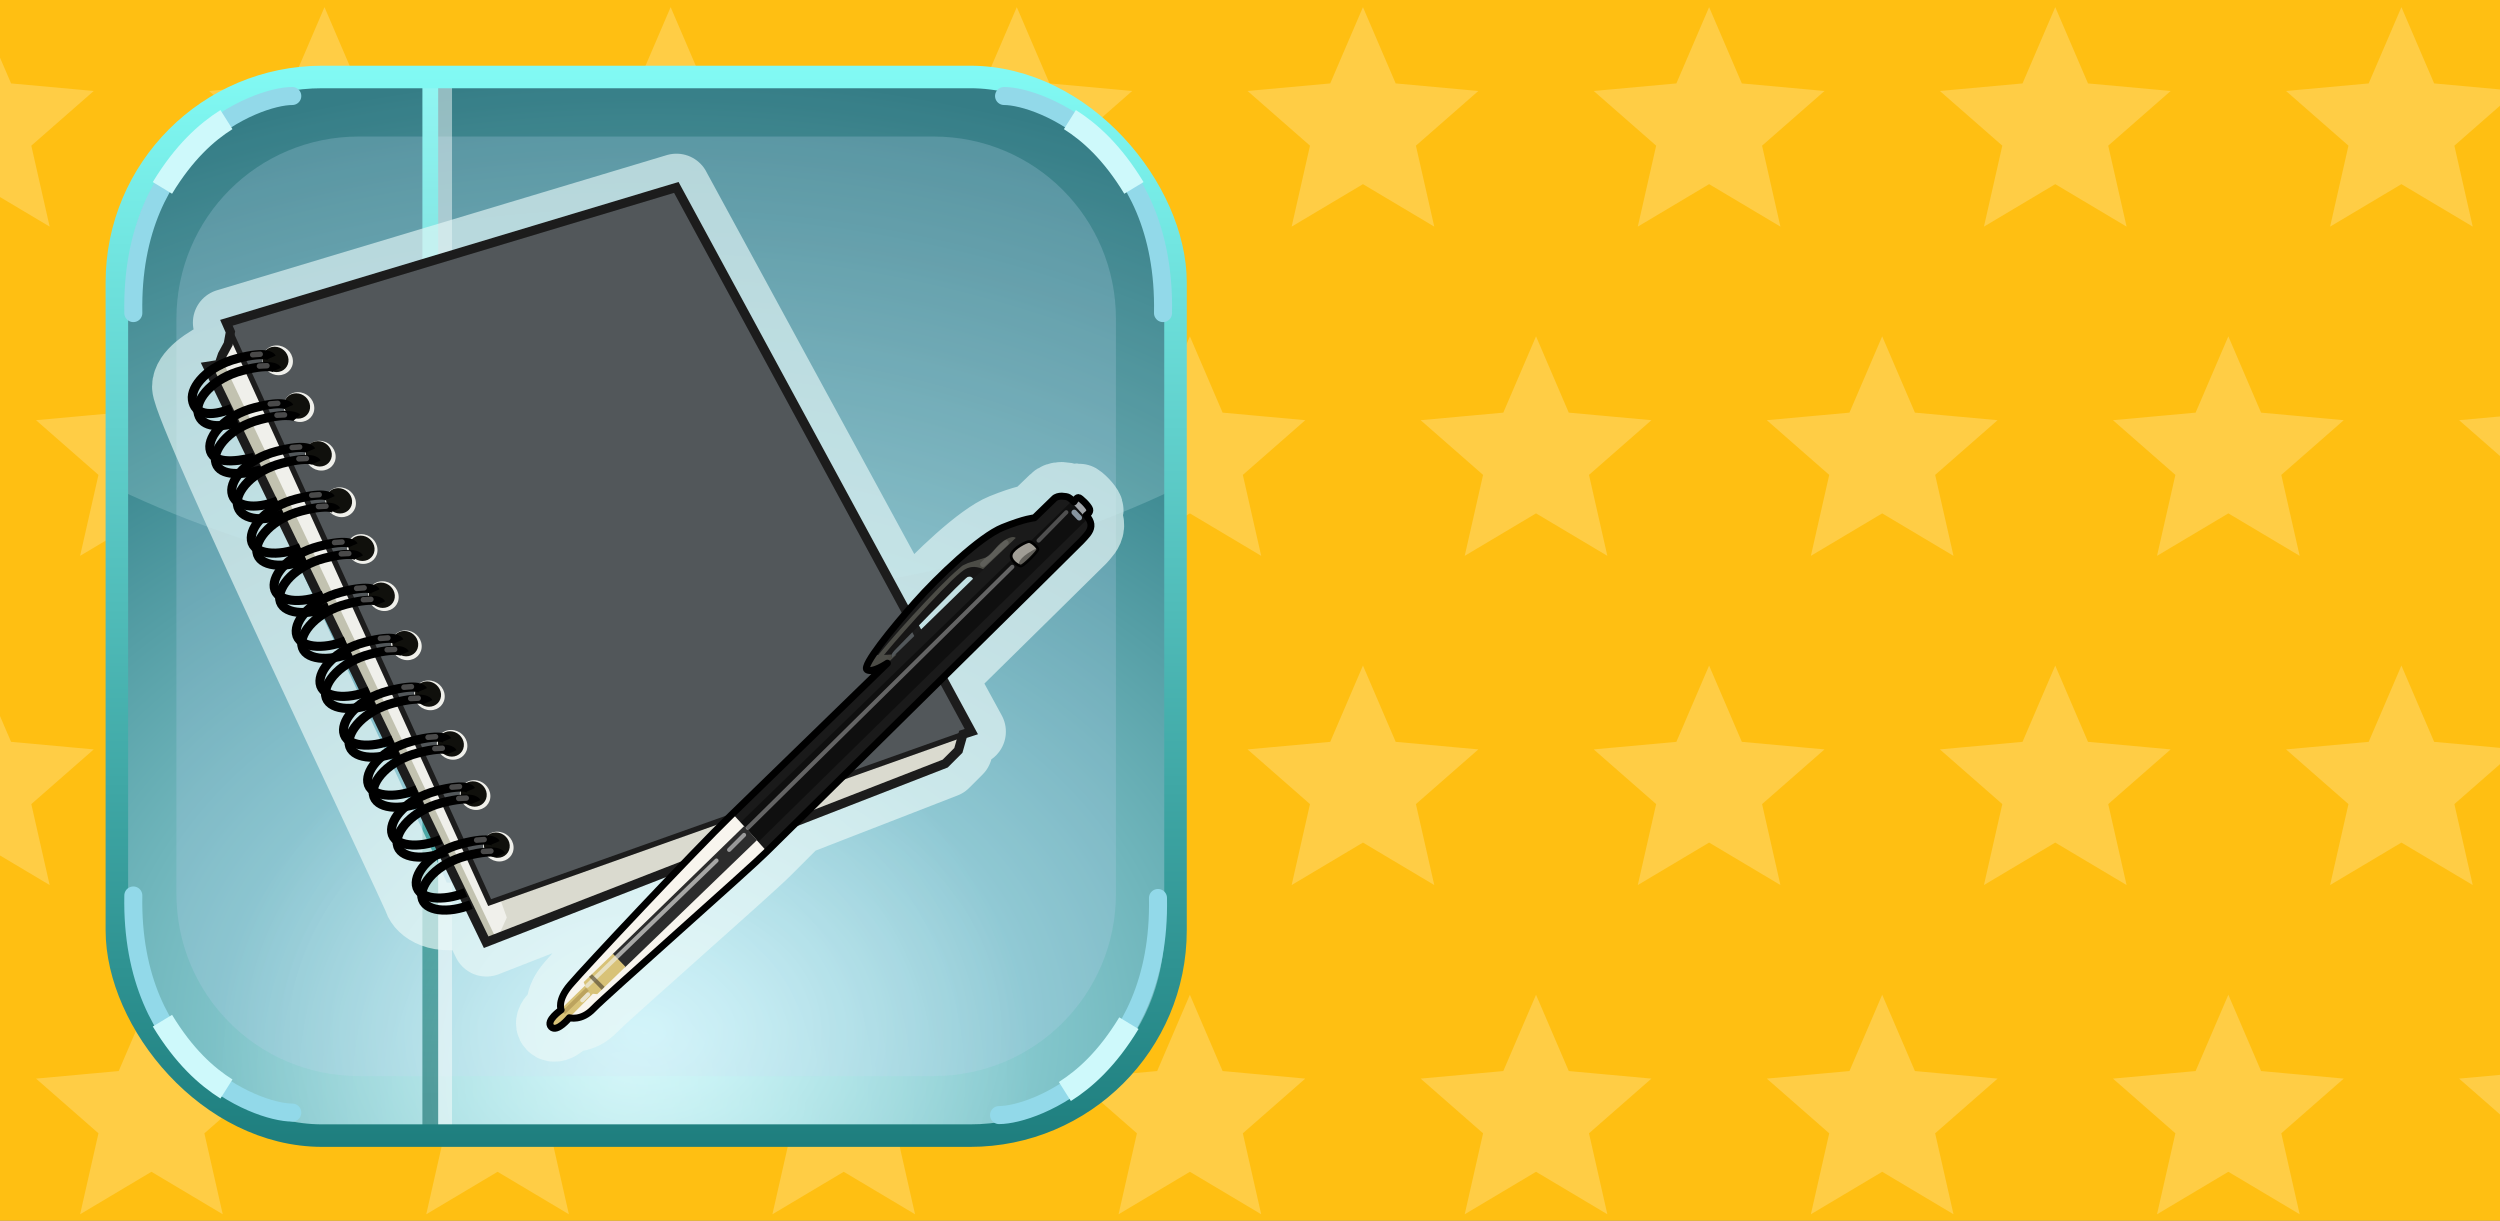 <?xml version="1.0" encoding="UTF-8" standalone="no"?>
<!-- Created with Inkscape (http://www.inkscape.org/) -->

<svg
   xmlns:dc="http://purl.org/dc/elements/1.1/"
   xmlns:cc="http://creativecommons.org/ns#"
   xmlns:rdf="http://www.w3.org/1999/02/22-rdf-syntax-ns#"
   xmlns:svg="http://www.w3.org/2000/svg"
   xmlns="http://www.w3.org/2000/svg"
   xmlns:xlink="http://www.w3.org/1999/xlink"
   xmlns:sodipodi="http://sodipodi.sourceforge.net/DTD/sodipodi-0.dtd"
   xmlns:inkscape="http://www.inkscape.org/namespaces/inkscape"
   version="1.0"
   width="100%"
   height="100%"
   viewBox="0 0 1024 500"
   id="svg2383"
   inkscape:version="0.91 r13725"
   sodipodi:docname="banner.svg">
  <rect x="0" y="0" width="1024" height="500" fill="#808080" stroke="none"/>
  <sodipodi:namedview
     pagecolor="#ffffff"
     bordercolor="#666666"
     borderopacity="1"
     objecttolerance="10"
     gridtolerance="10"
     guidetolerance="10"
     inkscape:pageopacity="0"
     inkscape:pageshadow="2"
     inkscape:window-width="978"
     inkscape:window-height="712"
     id="namedview17"
     showgrid="false"
     inkscape:zoom="0.4609375"
     inkscape:cx="450.02047"
     inkscape:cy="250"
     inkscape:window-x="0"
     inkscape:window-y="0"
     inkscape:window-maximized="0"
     inkscape:current-layer="svg2383" />
  <defs
     id="defs2385">
    <filter
       id="filter3266">
      <feBlend
         id="feBlend3268"
         in2="BackgroundImage"
         mode="screen" />
    </filter>
    <clipPath
       id="clipPath3270">
      <rect
         width="48"
         height="48"
         ry="0"
         x="0"
         y="0"
         id="rect3272"
         style="display:inline;overflow:visible;visibility:visible;opacity:1;fill:#000000;fill-opacity:1;fill-rule:evenodd;stroke:#d7d7d7;stroke-width:0.916;stroke-linecap:round;stroke-linejoin:miter;stroke-miterlimit:4;stroke-dasharray:none;stroke-dashoffset:0;stroke-opacity:0.868;marker:none;marker-start:none;marker-mid:none;marker-end:none;enable-background:accumulate" />
    </clipPath>
    <clipPath
       id="clipPath3206">
      <rect
         width="48"
         height="48"
         ry="0"
         x="0"
         y="0"
         id="rect3208"
         style="display:inline;overflow:visible;visibility:visible;opacity:1;fill:#000000;fill-opacity:1;fill-rule:evenodd;stroke:#d7d7d7;stroke-width:0.916;stroke-linecap:round;stroke-linejoin:miter;stroke-miterlimit:4;stroke-dasharray:none;stroke-dashoffset:0;stroke-opacity:0.868;marker:none;marker-start:none;marker-mid:none;marker-end:none;enable-background:accumulate" />
    </clipPath>
    <filter
       id="filter3202">
      <feBlend
         mode="screen"
         in2="BackgroundImage"
         id="feBlend3204" />
    </filter>
    <clipPath
       id="clipPath3129">
      <rect
         width="48"
         height="48"
         ry="0"
         x="0"
         y="0"
         id="rect3131"
         style="display:inline;overflow:visible;visibility:visible;opacity:1;fill:#000000;fill-opacity:1;fill-rule:evenodd;stroke:#d7d7d7;stroke-width:0.916;stroke-linecap:round;stroke-linejoin:miter;stroke-miterlimit:4;stroke-dasharray:none;stroke-dashoffset:0;stroke-opacity:0.868;marker:none;marker-start:none;marker-mid:none;marker-end:none;enable-background:accumulate" />
    </clipPath>
    <filter
       id="filter4022">
      <feBlend
         id="feBlend4024"
         in2="BackgroundImage"
         mode="screen" />
    </filter>
    <linearGradient
       id="lg5044">
      <stop
         offset="0"
         style="stop-color:#c5fbed;stop-opacity:1"
         id="s5046" />
      <stop
         offset="1"
         style="stop-color:#6feee1;stop-opacity:0"
         id="s5048" />
    </linearGradient>
    <linearGradient
       id="lg3220">
      <stop
         offset="0"
         style="stop-color:#b9f6f9;stop-opacity:1"
         id="s3222" />
      <stop
         offset="1"
         style="stop-color:#0c5e68;stop-opacity:1"
         id="s3224" />
    </linearGradient>
    <linearGradient
       id="lg3210">
      <stop
         offset="0"
         style="stop-color:#1e7e7e;stop-opacity:1"
         id="s3212" />
      <stop
         offset="1"
         style="stop-color:#82faf4;stop-opacity:1"
         id="s3214" />
    </linearGradient>
    <linearGradient
       gradientUnits="userSpaceOnUse"
       xlink:href="#lg3210"
       id="lg3496"
       y2="0"
       x2="24"
       y1="48"
       x1="24" />
    <radialGradient
       gradientTransform="matrix(2.35,0,0,1.81,-32.43,-35.37)"
       gradientUnits="userSpaceOnUse"
       xlink:href="#lg3220"
       id="rg3597"
       fy="43.22"
       fx="24"
       r="23.5"
       cy="43.22"
       cx="24" />
    <radialGradient
       gradientTransform="matrix(1.58,4.67e-8,-4.73e-8,1.6,-22.68,-33.34)"
       gradientUnits="userSpaceOnUse"
       xlink:href="#lg5044"
       id="rg5040"
       fy="28.61"
       fx="23.99"
       r="23.5"
       cy="28.61"
       cx="23.99" />
    <radialGradient
       gradientUnits="userSpaceOnUse"
       r="18.294"
       fy="45.161"
       fx="23.025"
       cy="45.161"
       cx="23.025"
       id="radialGradient4244"
       xlink:href="#linearGradient4249"
       inkscape:collect="always" />
    <linearGradient
       id="linearGradient4249">
      <stop
         id="stop4251"
         style="stop-color:#ffffff;stop-opacity:0.591"
         offset="0" />
      <stop
         id="stop4253"
         style="stop-color:#ffffff;stop-opacity:0"
         offset="1" />
    </linearGradient>
    <linearGradient
       gradientUnits="userSpaceOnUse"
       y2="0.152"
       x2="14.065"
       y1="45.81"
       x1="14.065"
       id="linearGradient4177"
       xlink:href="#lg3210"
       inkscape:collect="always" />
    <linearGradient
       id="linearGradient3210">
      <stop
         offset="0"
         style="stop-color:#1e327e;stop-opacity:1"
         id="stop3212" />
      <stop
         offset="1"
         style="stop-color:#82c2fa;stop-opacity:1"
         id="stop3214" />
    </linearGradient>
  </defs>
  <g
     id="g4154"
     transform="matrix(1.633,0,0,1.633,-14.825,-141.864)">
    <rect
       x="0"
       y="0"
       width="640"
       height="480"
       style="fill:#ffbf12;fill-opacity:1"
       id="rect7" />
    <path
       style="color:#000000;clip-rule:nonzero;display:inline;overflow:visible;visibility:visible;opacity:1;isolation:auto;mix-blend-mode:normal;color-interpolation:sRGB;color-interpolation-filters:linearRGB;solid-color:#000000;solid-opacity:1;fill:#ffcd45;fill-opacity:1;fill-rule:evenodd;stroke:none;stroke-width:10;stroke-linecap:round;stroke-linejoin:miter;stroke-miterlimit:4;stroke-dasharray:none;stroke-dashoffset:0;stroke-opacity:1;marker:none;marker-start:none;marker-mid:none;marker-end:none;color-rendering:auto;image-rendering:auto;shape-rendering:auto;text-rendering:auto;enable-background:accumulate"
       d="M 47.059,6.092 38.85,25.223 18.117,27.117 33.775,40.838 29.172,61.141 47.059,50.488 64.945,61.141 60.342,40.838 76,27.117 55.268,25.223 47.059,6.092 Z m 86.824,0 -8.209,19.131 -20.732,1.895 15.658,13.721 -4.604,20.303 17.887,-10.652 17.887,10.652 -4.604,-20.303 15.658,-13.721 -20.732,-1.895 -8.209,-19.131 z m 86.824,0 -8.209,19.131 -20.732,1.895 15.658,13.721 -4.604,20.303 17.887,-10.652 17.887,10.652 -4.604,-20.303 15.658,-13.721 -20.732,-1.895 -8.209,-19.131 z m 86.824,0 -8.209,19.131 -20.732,1.895 15.658,13.721 -4.604,20.303 17.887,-10.652 17.887,10.652 -4.604,-20.303 15.658,-13.721 -20.732,-1.895 -8.209,-19.131 z m 86.824,0 -8.209,19.131 -20.732,1.895 15.66,13.721 -4.605,20.303 17.887,-10.652 17.887,10.652 -4.604,-20.303 15.658,-13.721 -20.732,-1.895 -8.209,-19.131 z m 86.824,0 -8.209,19.131 -20.732,1.895 15.66,13.721 -4.605,20.303 17.887,-10.652 17.887,10.652 -4.604,-20.303 15.658,-13.721 -20.73,-1.895 -8.211,-19.131 z m 86.826,0 -8.211,19.131 -20.732,1.895 15.66,13.721 -4.605,20.303 17.889,-10.652 17.887,10.652 -4.605,-20.303 15.66,-13.721 -20.732,-1.895 -8.209,-19.131 z M 640,25.828 625.889,27.117 640,39.482 640,25.828 Z m 0,21.832 -3.057,13.48 L 640,59.32 640,47.66 Z M 3.646,88.666 0,97.164 0,135.234 3.646,133.062 21.533,143.715 16.93,123.412 32.588,109.693 11.855,107.797 3.646,88.666 Z m 86.824,0 -8.209,19.131 -20.732,1.896 15.658,13.719 -4.604,20.303 17.887,-10.652 17.887,10.652 -4.604,-20.303 15.658,-13.719 -20.732,-1.896 -8.209,-19.131 z m 86.824,0 -8.209,19.131 -20.732,1.896 15.658,13.719 -4.604,20.303 17.887,-10.652 17.887,10.652 -4.604,-20.303 15.658,-13.719 -20.732,-1.896 -8.209,-19.131 z m 86.824,0 -8.209,19.131 -20.732,1.896 15.658,13.719 -4.604,20.303 17.887,-10.652 17.887,10.652 -4.604,-20.303 15.658,-13.719 -20.732,-1.896 -8.209,-19.131 z m 86.824,0 -8.209,19.131 -20.732,1.896 15.658,13.719 -4.604,20.303 17.887,-10.652 17.887,10.652 -4.604,-20.303 15.658,-13.719 -20.732,-1.896 -8.209,-19.131 z m 86.824,0 -8.209,19.131 -20.732,1.896 15.66,13.719 -4.605,20.303 17.887,-10.652 17.887,10.652 -4.604,-20.303 15.658,-13.719 -20.732,-1.896 -8.209,-19.131 z m 86.824,0 -8.209,19.131 -20.732,1.896 15.66,13.719 -4.605,20.303 17.887,-10.652 17.889,10.652 -4.605,-20.303 15.66,-13.719 -20.732,-1.896 -8.211,-19.131 z m 86.826,0 -8.211,19.131 -20.73,1.896 15.658,13.719 -4.604,20.303 17.887,-10.652 17.887,10.652 -4.605,-20.303 15.301,-13.404 0,-0.348 -20.373,-1.863 -8.209,-19.131 z m -564.359,82.574 -8.209,19.133 -20.732,1.895 15.658,13.721 -4.604,20.303 17.887,-10.652 17.887,10.652 L 60.342,205.988 76,192.268 55.268,190.373 47.059,171.24 Z m 86.824,0 -8.209,19.133 -20.732,1.895 15.658,13.721 -4.604,20.303 17.887,-10.652 17.887,10.652 -4.604,-20.303 15.658,-13.721 -20.732,-1.895 -8.209,-19.133 z m 86.824,0 -8.209,19.133 -20.732,1.895 15.658,13.721 -4.604,20.303 17.887,-10.652 17.887,10.652 -4.604,-20.303 15.658,-13.721 -20.732,-1.895 -8.209,-19.133 z m 86.824,0 -8.209,19.133 -20.732,1.895 15.658,13.721 -4.604,20.303 17.887,-10.652 17.887,10.652 -4.604,-20.303 15.658,-13.721 -20.732,-1.895 -8.209,-19.133 z m 86.824,0 -8.209,19.133 -20.732,1.895 15.66,13.721 -4.605,20.303 17.887,-10.652 17.887,10.652 -4.604,-20.303 15.658,-13.721 -20.732,-1.895 -8.209,-19.133 z m 86.824,0 -8.209,19.133 -20.732,1.895 15.66,13.721 -4.605,20.303 17.887,-10.652 17.887,10.652 -4.604,-20.303 15.658,-13.721 -20.73,-1.895 -8.211,-19.133 z m 86.826,0 -8.211,19.133 -20.732,1.895 15.66,13.721 -4.605,20.303 17.889,-10.652 17.887,10.652 -4.605,-20.303 15.66,-13.721 -20.732,-1.895 -8.209,-19.133 z M 640,190.979 625.889,192.268 640,204.633 l 0,-13.654 z m 0,21.832 -3.057,13.48 L 640,224.471 640,212.811 Z M 3.646,253.816 0,262.314 0,300.385 3.646,298.213 21.533,308.865 16.93,288.562 32.588,274.844 11.855,272.947 3.646,253.816 Z m 86.824,0 -8.209,19.131 -20.732,1.896 15.658,13.719 -4.604,20.303 17.887,-10.652 17.887,10.652 -4.604,-20.303 15.658,-13.719 -20.732,-1.896 -8.209,-19.131 z m 86.824,0 -8.209,19.131 -20.732,1.896 15.658,13.719 -4.604,20.303 17.887,-10.652 17.887,10.652 -4.604,-20.303 15.658,-13.719 -20.732,-1.896 -8.209,-19.131 z m 86.824,0 -8.209,19.131 -20.732,1.896 15.658,13.719 -4.604,20.303 17.887,-10.652 17.887,10.652 -4.604,-20.303 15.658,-13.719 -20.732,-1.896 -8.209,-19.131 z m 86.824,0 -8.209,19.131 -20.732,1.896 15.658,13.719 -4.604,20.303 17.887,-10.652 17.887,10.652 -4.604,-20.303 15.658,-13.719 -20.732,-1.896 -8.209,-19.131 z m 86.824,0 -8.209,19.131 -20.732,1.896 15.66,13.719 -4.605,20.303 17.887,-10.652 17.887,10.652 -4.604,-20.303 15.658,-13.719 -20.732,-1.896 -8.209,-19.131 z m 86.824,0 -8.209,19.131 -20.732,1.896 15.66,13.719 -4.605,20.303 17.887,-10.652 17.889,10.652 -4.605,-20.303 15.66,-13.719 -20.732,-1.896 -8.211,-19.131 z m 86.826,0 -8.211,19.131 -20.73,1.896 15.658,13.719 -4.604,20.303 17.887,-10.652 17.887,10.652 L 624.699,288.562 640,275.158 l 0,-0.348 -20.373,-1.863 -8.209,-19.131 z m -564.359,82.574 -8.209,19.131 -20.732,1.896 15.658,13.719 -4.604,20.305 17.887,-10.654 17.887,10.654 L 60.342,371.137 76,357.418 55.268,355.521 47.059,336.391 Z m 86.824,0 -8.209,19.131 -20.732,1.896 15.658,13.719 -4.604,20.305 17.887,-10.654 17.887,10.654 -4.604,-20.305 15.658,-13.719 -20.732,-1.896 -8.209,-19.131 z m 86.824,0 -8.209,19.131 -20.732,1.896 15.658,13.719 -4.604,20.305 17.887,-10.654 17.887,10.654 -4.604,-20.305 15.658,-13.719 -20.732,-1.896 -8.209,-19.131 z m 86.824,0 -8.209,19.131 -20.732,1.896 15.658,13.719 -4.604,20.305 17.887,-10.654 17.887,10.654 -4.604,-20.305 15.658,-13.719 -20.732,-1.896 -8.209,-19.131 z m 86.824,0 -8.209,19.131 -20.732,1.896 15.66,13.719 -4.605,20.305 17.887,-10.654 17.887,10.654 -4.604,-20.305 15.658,-13.719 -20.732,-1.896 -8.209,-19.131 z m 86.824,0 -8.209,19.131 -20.732,1.896 15.66,13.719 -4.605,20.305 17.887,-10.654 17.887,10.654 -4.604,-20.305 15.658,-13.719 -20.73,-1.896 -8.211,-19.131 z m 86.826,0 -8.211,19.131 -20.732,1.896 15.66,13.719 -4.605,20.305 17.889,-10.654 17.887,10.654 -4.605,-20.305 15.66,-13.719 -20.732,-1.896 -8.209,-19.131 z M 640,356.127 625.889,357.418 640,369.781 l 0,-13.654 z m 0,21.832 -3.057,13.482 3.057,-1.82 0,-11.662 z M 3.646,418.965 0,427.463 l 0,38.072 3.646,-2.172 17.887,10.652 -4.604,-20.303 15.658,-13.721 -20.732,-1.895 -8.209,-19.133 z m 86.824,0 -8.209,19.133 -20.732,1.895 15.658,13.721 -4.604,20.303 17.887,-10.652 17.887,10.652 -4.604,-20.303 15.658,-13.721 -20.732,-1.895 -8.209,-19.133 z m 86.824,0 -8.209,19.133 -20.732,1.895 15.658,13.721 -4.604,20.303 17.887,-10.652 17.887,10.652 -4.604,-20.303 15.658,-13.721 -20.732,-1.895 -8.209,-19.133 z m 86.824,0 -8.209,19.133 -20.732,1.895 15.658,13.721 -4.604,20.303 17.887,-10.652 17.887,10.652 -4.604,-20.303 15.658,-13.721 -20.732,-1.895 -8.209,-19.133 z m 86.824,0 -8.209,19.133 -20.732,1.895 15.658,13.721 -4.604,20.303 17.887,-10.652 17.887,10.652 -4.604,-20.303 15.658,-13.721 -20.732,-1.895 -8.209,-19.133 z m 86.824,0 -8.209,19.133 -20.732,1.895 15.66,13.721 -4.605,20.303 17.887,-10.652 17.887,10.652 -4.604,-20.303 15.658,-13.721 -20.732,-1.895 -8.209,-19.133 z m 86.824,0 -8.209,19.133 -20.732,1.895 15.66,13.721 -4.605,20.303 17.887,-10.652 17.889,10.652 -4.605,-20.303 15.66,-13.721 -20.732,-1.895 -8.211,-19.133 z m 86.826,0 -8.211,19.133 -20.73,1.895 15.658,13.721 -4.604,20.303 17.887,-10.652 17.887,10.652 -4.605,-20.303 L 640,440.307 l 0,-0.348 -20.373,-1.861 -8.209,-19.133 z"
       id="use7417"
       inkscape:connector-curvature="0" />
  </g>
  <g
     id="g4314"
     transform="matrix(9.226,0,0,9.226,43.254,26.915)">
    <path
       style="fill:url(#rg3597)"
       id="r3218"
       d="M 9.62,0.5 C 4.56,0.5 0.5,4.56 0.5,9.62 l 0,28.75 c 0,5.06 4.06,9.13 9.12,9.13 l 28.75,0 c 5.06,0 9.13,-4.07 9.13,-9.13 l 0,-28.75 C 47.5,4.56 43.43,0.5 38.37,0.5 l -28.75,0 z"
       inkscape:connector-curvature="0" />
    <path
       inkscape:connector-curvature="0"
       d="m 11.242,3.144 c -4.489,0 -8.098,3.609 -8.098,8.098 l 0,25.515 c 0,4.489 3.609,8.098 8.098,8.098 l 25.515,0 c 4.489,0 8.098,-3.609 8.098,-8.098 l 0,-25.515 c 0,-4.489 -3.609,-8.098 -8.098,-8.098 l -25.515,0 z"
       id="path3418"
       style="display:inline;overflow:visible;visibility:visible;fill:#b9ceee;fill-opacity:0.233;fill-rule:nonzero;stroke:none;stroke-width:1;stroke-linecap:butt;stroke-linejoin:round;stroke-miterlimit:4;stroke-dasharray:none;stroke-dashoffset:0;stroke-opacity:1;marker:none;enable-background:accumulate" />
    <path
       style="fill:none;fill-rule:evenodd;stroke:#fbfefe;stroke-width:0.9;stroke-linecap:butt;stroke-linejoin:miter;stroke-miterlimit:4;stroke-dasharray:none;stroke-opacity:0.497"
       d="m 14.93,0.444 0,47.11"
       id="path4169"
       inkscape:connector-curvature="0" />
    <path
       inkscape:connector-curvature="0"
       id="path3367"
       d="m 14.415,0.444 0,47.11"
       style="fill:none;fill-rule:evenodd;stroke:url(#linearGradient4177);stroke-width:0.7;stroke-linecap:butt;stroke-linejoin:miter;stroke-miterlimit:4;stroke-dasharray:none;stroke-opacity:1" />
    <path
       id="path4236"
       d="M 23.025,26.867 A 18.294,18.294 0 0 0 4.73,45.162 18.294,18.294 0 0 0 4.764,46.098 C 6.17,46.982 7.833,47.5 9.625,47.5 L 38.375,47.5 c 0.994,0 1.948,-0.162 2.842,-0.453 A 18.294,18.294 0 0 0 41.318,45.162 18.294,18.294 0 0 0 23.025,26.867 Z"
       style="color:#000000;clip-rule:nonzero;display:inline;overflow:visible;visibility:visible;opacity:0.708;isolation:auto;mix-blend-mode:normal;color-interpolation:sRGB;color-interpolation-filters:linearRGB;solid-color:#000000;solid-opacity:1;fill:url(#radialGradient4244);fill-opacity:1;fill-rule:evenodd;stroke:none;stroke-width:1;stroke-linecap:butt;stroke-linejoin:round;stroke-miterlimit:4;stroke-dasharray:none;stroke-dashoffset:0;stroke-opacity:1;marker:none;marker-start:none;marker-mid:none;marker-end:none;color-rendering:auto;image-rendering:auto;shape-rendering:auto;text-rendering:auto;enable-background:accumulate"
       inkscape:connector-curvature="0" />
    <path
       style="color:#000000;fill:none;stroke:#ecf9f8;stroke-width:3;stroke-linejoin:round;stroke-opacity:0.657"
       id="stroke01-1"
       d="m 25.344,5.406 -19.969,6 L 5.531,11.812 5.438,12.344 5.25,12.688 c -0.831,0.399 -1.688,0.97 -1.688,1.562 0,1.119 10.078,22.171 10.281,22.781 0.142,0.425 0.916,1.05 2.406,0.562 l 0.656,1.344 8.562,-3.344 c -2.015,2.103 -4.437,4.704 -4.844,5.188 -0.599,0.698 -0.406,1.125 -0.406,1.125 0,0 -0.703,0.472 -0.438,0.75 0.253,0.266 0.812,-0.406 0.812,-0.406 0,0 0.531,0.156 1.062,-0.406 0.525,-0.55 6.946,-6.19 7.688,-6.938 0.072,-0.072 1.065,-1.068 1.344,-1.344 L 37.281,31 37.875,30.406 l 0.219,-0.719 0.375,-0.125 -1.312,-2.406 c 2.916,-2.877 6.072,-5.97 6.156,-6.062 0.191,-0.21 0.388,-0.403 0.406,-0.656 0.025,-0.253 -0.188,-0.469 -0.188,-0.469 0,0 0.199,-0.133 0.156,-0.281 -0.043,-0.148 -0.42,-0.531 -0.5,-0.531 -0.086,0 -0.219,0.219 -0.219,0.219 0,0 -0.114,-0.157 -0.219,-0.219 -0.056,-0.037 -0.183,-0.056 -0.312,-0.062 -0.13,0 -0.263,0.039 -0.344,0.125 l -0.875,0.844 c 0,0 -0.412,0.036 -1.406,0.438 -1.001,0.402 -2.88,2.188 -3.875,3.312 -0.114,0.128 -0.223,0.298 -0.344,0.438 l -10.25,-18.844 z"
       inkscape:connector-curvature="0" />
    <path
       style="fill:#caeef2;fill-opacity:0.22;fill-rule:evenodd"
       id="p3228"
       d="M 9.62,0.5 C 4.56,0.5 0.5,4.56 0.5,9.62 l 0,9.16 c 6.49,3.11 14.65,4.97 23.5,4.97 8.84,0 17,-1.86 23.5,-4.97 l 0,-9.16 C 47.5,4.56 43.43,0.5 38.37,0.5 l -28.75,0 z"
       inkscape:connector-curvature="0" />
    <rect
       style="fill:none;stroke:url(#lg3496);stroke-linejoin:round"
       id="r2393"
       y="0.5"
       x="0.5"
       ry="9.12"
       height="47"
       width="47" />
    <g
       id="g4464"
       transform="matrix(0.811,0,0,0.811,1.77,1.989)">
      <g
         id="sketchbook01">
        <path
           style="fill:#f0f0eb;fill-rule:evenodd"
           id="p3997"
           d="M 44.8,33.99 44.49,35.02 43.77,35.74 18.64,45.52 3.39,14 4.01,13.9 4.22,13.39 4.53,12.77 4.73,11.74 44.8,33.99 Z"
           inkscape:connector-curvature="0" />
        <path
           style="fill:#cfcfbf;fill-opacity:0.63;fill-rule:evenodd"
           id="p4005"
           d="m 41.37,32.09 -22.44,9.72 0.85,2.37 -0.5,1.1 24.5,-9.53 0.72,-0.72 0.31,-1.03 -3.44,-1.91 z"
           inkscape:connector-curvature="0" />
        <path
           style="fill:#52575a;fill-rule:evenodd"
           id="p3225"
           d="M 4.42,11.63 18.84,43.36 45.21,33.99 29.04,4.22 4.42,11.63 Z"
           inkscape:connector-curvature="0" />
        <path
           style="fill:#a9a98d;fill-opacity:0.63;fill-rule:evenodd"
           id="p4008"
           d="M 4.15,13.56 4.03,13.9 3.4,14 18.65,45.53 19.18,45.31 4.15,13.56 Z"
           inkscape:connector-curvature="0" />
        <path
           style="fill:#f0f0eb"
           id="p4011"
           d="m 8.07,13.68 c 0.03,0.45 -0.32,0.81 -0.78,0.81 -0.46,0 -0.86,-0.36 -0.89,-0.81 -0.03,-0.46 0.31,-0.82 0.78,-0.82 0.46,0 0.86,0.36 0.89,0.82 l 0,0 z"
           inkscape:connector-curvature="0" />
        <path
           style="fill:#f0f0eb"
           id="p4013"
           d="M 9.24,16.24 C 9.27,16.69 8.92,17.05 8.46,17.05 8,17.05 7.6,16.69 7.57,16.24 7.54,15.78 7.88,15.42 8.35,15.42 c 0.46,0 0.86,0.36 0.89,0.82 l 0,0 z"
           inkscape:connector-curvature="0" />
        <path
           style="fill:#f0f0eb"
           id="p4015"
           d="m 10.41,18.9 c 0.03,0.45 -0.32,0.81 -0.78,0.81 -0.46,0 -0.86,-0.36 -0.89,-0.81 -0.03,-0.46 0.31,-0.82 0.78,-0.82 0.46,0 0.86,0.36 0.89,0.82 l 0,0 z"
           inkscape:connector-curvature="0" />
        <path
           style="fill:#f0f0eb"
           id="p4017"
           d="m 11.52,21.45 c 0.03,0.45 -0.32,0.81 -0.78,0.81 -0.46,0 -0.86,-0.36 -0.89,-0.81 -0.03,-0.46 0.31,-0.82 0.78,-0.82 0.46,0 0.86,0.36 0.89,0.82 l 0,0 z"
           inkscape:connector-curvature="0" />
        <path
           style="fill:#f0f0eb"
           id="p4019"
           d="m 12.7,24.01 c 0.03,0.45 -0.32,0.81 -0.78,0.81 -0.46,0 -0.86,-0.36 -0.89,-0.81 -0.03,-0.46 0.31,-0.82 0.78,-0.82 0.46,0 0.86,0.36 0.89,0.82 l 0,0 z"
           inkscape:connector-curvature="0" />
        <path
           style="fill:#f0f0eb"
           id="p4021"
           d="m 13.86,26.59 c 0.03,0.45 -0.32,0.81 -0.78,0.81 -0.46,0 -0.86,-0.36 -0.89,-0.81 -0.03,-0.46 0.31,-0.82 0.78,-0.82 0.46,0 0.86,0.36 0.89,0.82 l 0,0 z"
           inkscape:connector-curvature="0" />
        <path
           style="fill:#f0f0eb"
           id="p4023"
           d="m 15.12,29.28 c 0.03,0.45 -0.32,0.81 -0.78,0.81 -0.46,0 -0.86,-0.36 -0.89,-0.81 -0.03,-0.46 0.31,-0.82 0.78,-0.82 0.46,0 0.86,0.36 0.89,0.82 l 0,0 z"
           inkscape:connector-curvature="0" />
        <path
           style="fill:#f0f0eb"
           id="p4025"
           d="m 16.38,32.02 c 0.03,0.45 -0.32,0.81 -0.78,0.81 -0.46,0 -0.86,-0.36 -0.89,-0.81 -0.03,-0.46 0.31,-0.82 0.78,-0.82 0.46,0 0.86,0.36 0.89,0.82 l 0,0 z"
           inkscape:connector-curvature="0" />
        <path
           style="fill:#f0f0eb"
           id="p4027"
           d="m 17.62,34.73 c 0.03,0.45 -0.32,0.81 -0.78,0.81 -0.46,0 -0.86,-0.36 -0.89,-0.81 -0.03,-0.46 0.31,-0.82 0.78,-0.82 0.46,0 0.86,0.36 0.89,0.82 l 0,0 z"
           inkscape:connector-curvature="0" />
        <path
           style="fill:#f0f0eb"
           id="p4029"
           d="m 18.88,37.48 c 0.03,0.45 -0.32,0.81 -0.78,0.81 -0.46,0 -0.86,-0.36 -0.89,-0.81 -0.03,-0.46 0.31,-0.82 0.78,-0.82 0.46,0 0.86,0.36 0.89,0.82 l 0,0 z"
           inkscape:connector-curvature="0" />
        <path
           style="fill:#f0f0eb"
           id="p4031"
           d="m 20.15,40.3 c 0.03,0.45 -0.32,0.81 -0.78,0.81 -0.46,0 -0.86,-0.36 -0.89,-0.81 -0.03,-0.46 0.31,-0.82 0.78,-0.82 0.46,0 0.86,0.36 0.89,0.82 l 0,0 z"
           inkscape:connector-curvature="0" />
        <path
           style="fill:#10100c"
           id="p4033"
           d="m 7.83,13.62 c 0.03,0.39 -0.27,0.7 -0.66,0.7 -0.39,0 -0.73,-0.31 -0.76,-0.7 -0.03,-0.38 0.27,-0.69 0.66,-0.69 0.39,0 0.73,0.31 0.76,0.69 l 0,0 z"
           inkscape:connector-curvature="0" />
        <path
           style="fill:#10100c"
           id="p4035"
           d="m 9.01,16.17 c 0.03,0.39 -0.27,0.7 -0.66,0.7 -0.39,0 -0.73,-0.31 -0.76,-0.7 -0.03,-0.38 0.27,-0.69 0.66,-0.69 0.39,0 0.73,0.31 0.76,0.69 l 0,0 z"
           inkscape:connector-curvature="0" />
        <path
           style="fill:#10100c"
           id="p4037"
           d="m 10.2,18.79 c 0.03,0.39 -0.27,0.7 -0.66,0.7 -0.39,0 -0.73,-0.31 -0.76,-0.7 -0.03,-0.38 0.27,-0.69 0.66,-0.69 0.39,0 0.73,0.31 0.76,0.69 l 0,0 z"
           inkscape:connector-curvature="0" />
        <path
           style="fill:#10100c"
           id="p4039"
           d="m 11.31,21.36 c 0.03,0.39 -0.27,0.7 -0.66,0.7 -0.39,0 -0.73,-0.31 -0.76,-0.7 -0.03,-0.38 0.27,-0.69 0.66,-0.69 0.39,0 0.73,0.31 0.76,0.69 l 0,0 z"
           inkscape:connector-curvature="0" />
        <path
           style="fill:#10100c"
           id="p4041"
           d="m 12.54,23.96 c 0.03,0.39 -0.27,0.7 -0.66,0.7 -0.39,0 -0.73,-0.31 -0.76,-0.7 -0.03,-0.38 0.27,-0.69 0.66,-0.69 0.39,0 0.73,0.31 0.76,0.69 l 0,0 z"
           inkscape:connector-curvature="0" />
        <path
           style="fill:#10100c"
           id="p4043"
           d="m 13.65,26.53 c 0.03,0.39 -0.27,0.7 -0.66,0.7 -0.39,0 -0.73,-0.31 -0.76,-0.7 -0.03,-0.38 0.27,-0.69 0.66,-0.69 0.39,0 0.73,0.31 0.76,0.69 l 0,0 z"
           inkscape:connector-curvature="0" />
        <path
           style="fill:#10100c"
           id="p4045"
           d="m 14.93,29.18 c 0.03,0.39 -0.27,0.7 -0.66,0.7 -0.39,0 -0.73,-0.31 -0.76,-0.7 -0.03,-0.38 0.27,-0.69 0.66,-0.69 0.39,0 0.73,0.31 0.76,0.69 l 0,0 z"
           inkscape:connector-curvature="0" />
        <path
           style="fill:#10100c"
           id="p4047"
           d="m 16.18,31.94 c 0.03,0.39 -0.27,0.7 -0.66,0.7 -0.39,0 -0.73,-0.31 -0.76,-0.7 -0.03,-0.38 0.27,-0.69 0.66,-0.69 0.39,0 0.73,0.31 0.76,0.69 l 0,0 z"
           inkscape:connector-curvature="0" />
        <path
           style="fill:#10100c"
           id="p4049"
           d="m 17.43,34.67 c 0.03,0.39 -0.27,0.7 -0.66,0.7 -0.39,0 -0.73,-0.31 -0.76,-0.7 -0.03,-0.38 0.27,-0.69 0.66,-0.69 0.39,0 0.73,0.31 0.76,0.69 l 0,0 z"
           inkscape:connector-curvature="0" />
        <path
           style="fill:#10100c"
           id="p4051"
           d="m 18.68,37.41 c 0.03,0.39 -0.27,0.7 -0.66,0.7 -0.39,0 -0.73,-0.31 -0.76,-0.7 -0.03,-0.38 0.27,-0.69 0.66,-0.69 0.39,0 0.73,0.31 0.76,0.69 l 0,0 z"
           inkscape:connector-curvature="0" />
        <path
           style="fill:#10100c"
           id="p4053"
           d="m 19.94,40.21 c 0.03,0.39 -0.27,0.7 -0.66,0.7 -0.39,0 -0.73,-0.31 -0.76,-0.7 -0.03,-0.38 0.27,-0.69 0.66,-0.69 0.39,0 0.73,0.31 0.76,0.69 l 0,0 z"
           inkscape:connector-curvature="0" />
        <path
           style="fill:none;stroke:#1c1c1c;stroke-width:0.3"
           id="p4085"
           d="M 4.42,11.63 18.84,43.36 45.21,33.99 29.04,4.22 4.42,11.63 Z"
           inkscape:connector-curvature="0" />
        <path
           style="fill:none;stroke:#1c1c1c;stroke-width:0.5"
           id="stroke01"
           d="M 29.06,4.21 4.43,11.62 4.65,12.12 4.53,12.78 4.21,13.37 4.03,13.9 3.4,14 18.65,45.53 43.78,35.75 44.5,35.03 44.75,34.15 45.21,34 29.06,4.21 Z"
           inkscape:connector-curvature="0" />
        <path
           style="fill:none;stroke:#000000;stroke-width:0.5"
           id="stroke02"
           d="M 4.73,16.31 C 3.51,16.81 2.68,16.63 2.57,15.83 2.47,15.11 3.4,14 5.01,13.58 6.73,13.13 6.9,13.52 6.9,13.52"
           inkscape:connector-curvature="0" />
        <path
           style="fill:none;stroke:#000000;stroke-width:0.5"
           id="stroke03"
           d="M 5.06,17.07 C 3.88,17.42 2.98,17.29 2.87,16.48 2.77,15.77 3.7,14.65 5.31,14.23 7.03,13.79 7.2,14.18 7.2,14.18"
           inkscape:connector-curvature="0" />
        <path
           style="fill:none;stroke:#efefef;stroke-width:0.3;stroke-linecap:round;stroke-opacity:0.31"
           id="p4108"
           d="M 5.87,13.37 6.28,13.34"
           inkscape:connector-curvature="0" />
        <path
           style="fill:none;stroke:#efefef;stroke-width:0.3;stroke-linecap:round;stroke-opacity:0.31"
           id="p4110"
           d="M 6.24,13.99 6.65,13.97"
           inkscape:connector-curvature="0" />
        <path
           style="fill:none;stroke:#000000;stroke-width:0.5"
           id="stroke04"
           d="M 5.96,18.98 C 4.78,19.28 3.64,19.32 3.53,18.52 3.43,17.8 4.36,16.69 5.97,16.27 7.69,15.82 7.86,16.21 7.86,16.21"
           inkscape:connector-curvature="0" />
        <path
           style="fill:none;stroke:#000000;stroke-width:0.5"
           id="stroke05"
           d="M 6.32,19.68 C 5.06,20 3.94,19.98 3.83,19.17 c -0.1,-0.71 0.83,-1.83 2.44,-2.25 1.72,-0.44 2.02,-0.1 2.02,-0.1"
           inkscape:connector-curvature="0" />
        <path
           style="fill:none;stroke:#efefef;stroke-width:0.3;stroke-linecap:round;stroke-opacity:0.31"
           id="p4118"
           d="M 6.83,16.06 7.24,16.03"
           inkscape:connector-curvature="0" />
        <path
           style="fill:none;stroke:#efefef;stroke-width:0.3;stroke-linecap:round;stroke-opacity:0.31"
           id="p4120"
           d="M 7.2,16.68 7.61,16.66"
           inkscape:connector-curvature="0" />
        <path
           style="fill:none;stroke:#000000;stroke-width:0.5"
           id="stroke06"
           d="M 7.23,21.37 C 6.01,21.87 4.84,21.71 4.73,20.91 4.63,20.19 5.56,19.08 7.17,18.66 8.89,18.21 9.06,18.6 9.06,18.6"
           inkscape:connector-curvature="0" />
        <path
           style="fill:none;stroke:#000000;stroke-width:0.5"
           id="stroke07"
           d="M 7.55,22.08 C 6.33,22.58 5.14,22.37 5.03,21.56 4.93,20.85 5.86,19.73 7.47,19.31 9.19,18.87 9.36,19.26 9.36,19.26"
           inkscape:connector-curvature="0" />
        <path
           style="fill:none;stroke:#efefef;stroke-width:0.3;stroke-linecap:round;stroke-opacity:0.31"
           id="p4133"
           d="M 8.03,18.45 8.44,18.42"
           inkscape:connector-curvature="0" />
        <path
           style="fill:none;stroke:#efefef;stroke-width:0.3;stroke-linecap:round;stroke-opacity:0.31"
           id="p4135"
           d="M 8.4,19.07 8.81,19.05"
           inkscape:connector-curvature="0" />
        <path
           style="fill:none;stroke:#000000;stroke-width:0.5"
           id="stroke08"
           d="M 8.49,23.93 C 7.27,24.43 5.91,24.32 5.8,23.52 5.7,22.8 6.63,21.69 8.24,21.27 c 1.72,-0.45 1.89,-0.06 1.89,-0.06"
           inkscape:connector-curvature="0" />
        <path
           style="fill:none;stroke:#000000;stroke-width:0.5"
           id="stroke09"
           d="M 8.79,24.59 C 7.57,25.09 6.21,24.98 6.1,24.17 6,23.46 6.93,22.34 8.54,21.92 c 1.72,-0.44 1.89,-0.05 1.89,-0.05"
           inkscape:connector-curvature="0" />
        <path
           style="fill:none;stroke:#efefef;stroke-width:0.3;stroke-linecap:round;stroke-opacity:0.31"
           id="p4143"
           d="M 9.1,21.06 9.51,21.03"
           inkscape:connector-curvature="0" />
        <path
           style="fill:none;stroke:#efefef;stroke-width:0.3;stroke-linecap:round;stroke-opacity:0.31"
           id="p4145"
           d="M 9.47,21.68 9.88,21.66"
           inkscape:connector-curvature="0" />
        <path
           style="fill:none;stroke:#000000;stroke-width:0.5"
           id="stroke10"
           d="m 9.74,26.52 c -1.22,0.5 -2.58,0.39 -2.69,-0.41 -0.1,-0.72 0.83,-1.83 2.44,-2.25 1.72,-0.45 1.89,-0.06 1.89,-0.06"
           inkscape:connector-curvature="0" />
        <path
           style="fill:none;stroke:#000000;stroke-width:0.5"
           id="stroke11"
           d="m 10.04,27.18 c -1.22,0.5 -2.58,0.39 -2.69,-0.42 -0.1,-0.71 0.83,-1.83 2.44,-2.25 1.72,-0.44 1.89,-0.05 1.89,-0.05"
           inkscape:connector-curvature="0" />
        <path
           style="fill:none;stroke:#efefef;stroke-width:0.3;stroke-linecap:round;stroke-opacity:0.31"
           id="p4153"
           d="m 10.35,23.65 0.41,-0.03"
           inkscape:connector-curvature="0" />
        <path
           style="fill:none;stroke:#efefef;stroke-width:0.3;stroke-linecap:round;stroke-opacity:0.31"
           id="p4155"
           d="m 10.72,24.27 0.41,-0.02"
           inkscape:connector-curvature="0" />
        <path
           style="fill:none;stroke:#000000;stroke-width:0.5"
           id="stroke12"
           d="m 10.95,29.03 c -1.22,0.5 -2.58,0.39 -2.69,-0.41 -0.1,-0.72 0.83,-1.83 2.44,-2.25 1.72,-0.45 1.89,-0.06 1.89,-0.06"
           inkscape:connector-curvature="0" />
        <path
           style="fill:none;stroke:#000000;stroke-width:0.5"
           id="stroke13"
           d="m 11.25,29.69 c -1.22,0.5 -2.58,0.39 -2.69,-0.42 -0.1,-0.71 0.83,-1.83 2.44,-2.25 1.72,-0.44 1.89,-0.05 1.89,-0.05"
           inkscape:connector-curvature="0" />
        <path
           style="fill:none;stroke:#efefef;stroke-width:0.3;stroke-linecap:round;stroke-opacity:0.31"
           id="p4163"
           d="m 11.56,26.16 0.41,-0.03"
           inkscape:connector-curvature="0" />
        <path
           style="fill:none;stroke:#efefef;stroke-width:0.3;stroke-linecap:round;stroke-opacity:0.31"
           id="p4165"
           d="m 11.93,26.78 0.41,-0.02"
           inkscape:connector-curvature="0" />
        <path
           style="fill:none;stroke:#000000;stroke-width:0.5"
           id="stroke14"
           d="m 12.25,31.77 c -1.22,0.5 -2.58,0.39 -2.69,-0.41 -0.1,-0.72 0.83,-1.83 2.44,-2.25 1.72,-0.45 1.89,-0.06 1.89,-0.06"
           inkscape:connector-curvature="0" />
        <path
           style="fill:none;stroke:#000000;stroke-width:0.5"
           id="stroke15"
           d="m 12.55,32.43 c -1.22,0.5 -2.58,0.39 -2.69,-0.42 -0.1,-0.71 0.83,-1.83 2.44,-2.25 1.72,-0.44 1.89,-0.05 1.89,-0.05"
           inkscape:connector-curvature="0" />
        <path
           style="fill:none;stroke:#efefef;stroke-width:0.3;stroke-linecap:round;stroke-opacity:0.31"
           id="p4173"
           d="m 12.86,28.9 0.41,-0.03"
           inkscape:connector-curvature="0" />
        <path
           style="fill:none;stroke:#efefef;stroke-width:0.3;stroke-linecap:round;stroke-opacity:0.31"
           id="p4175"
           d="M 13.23,29.52 13.64,29.5"
           inkscape:connector-curvature="0" />
        <path
           style="fill:none;stroke:#000000;stroke-width:0.5"
           id="stroke16"
           d="m 13.54,34.44 c -1.22,0.5 -2.58,0.39 -2.69,-0.41 -0.1,-0.72 0.83,-1.83 2.44,-2.25 1.72,-0.45 1.89,-0.06 1.89,-0.06"
           inkscape:connector-curvature="0" />
        <path
           style="fill:none;stroke:#000000;stroke-width:0.5"
           id="stroke17"
           d="m 13.84,35.1 c -1.22,0.5 -2.58,0.39 -2.69,-0.42 -0.1,-0.71 0.83,-1.83 2.44,-2.25 1.72,-0.44 1.89,-0.05 1.89,-0.05"
           inkscape:connector-curvature="0" />
        <path
           style="fill:none;stroke:#efefef;stroke-width:0.3;stroke-linecap:round;stroke-opacity:0.31"
           id="p4183"
           d="m 14.15,31.57 0.41,-0.03"
           inkscape:connector-curvature="0" />
        <path
           style="fill:none;stroke:#efefef;stroke-width:0.3;stroke-linecap:round;stroke-opacity:0.31"
           id="p4185"
           d="m 14.52,32.19 0.41,-0.02"
           inkscape:connector-curvature="0" />
        <path
           style="fill:none;stroke:#000000;stroke-width:0.5"
           id="stroke18"
           d="m 14.86,37.18 c -1.22,0.5 -2.58,0.39 -2.69,-0.41 -0.1,-0.72 0.83,-1.83 2.44,-2.25 1.72,-0.45 1.89,-0.06 1.89,-0.06"
           inkscape:connector-curvature="0" />
        <path
           style="fill:none;stroke:#000000;stroke-width:0.5"
           id="stroke19"
           d="m 15.16,37.84 c -1.22,0.5 -2.58,0.39 -2.69,-0.42 -0.1,-0.71 0.83,-1.83 2.44,-2.25 1.72,-0.44 1.89,-0.05 1.89,-0.05"
           inkscape:connector-curvature="0" />
        <path
           style="fill:none;stroke:#efefef;stroke-width:0.3;stroke-linecap:round;stroke-opacity:0.31"
           id="p4193"
           d="m 15.47,34.31 0.41,-0.03"
           inkscape:connector-curvature="0" />
        <path
           style="fill:none;stroke:#efefef;stroke-width:0.3;stroke-linecap:round;stroke-opacity:0.31"
           id="p4195"
           d="m 15.84,34.93 0.41,-0.02"
           inkscape:connector-curvature="0" />
        <path
           style="fill:none;stroke:#000000;stroke-width:0.5"
           id="stroke20"
           d="m 16.17,39.91 c -1.22,0.5 -2.58,0.39 -2.69,-0.41 -0.1,-0.72 0.83,-1.83 2.44,-2.25 1.72,-0.45 1.89,-0.06 1.89,-0.06"
           inkscape:connector-curvature="0" />
        <path
           style="fill:none;stroke:#000000;stroke-width:0.5"
           id="stroke21"
           d="m 16.47,40.57 c -1.22,0.5 -2.58,0.39 -2.69,-0.42 -0.1,-0.71 0.83,-1.83 2.44,-2.25 1.72,-0.44 1.89,-0.05 1.89,-0.05"
           inkscape:connector-curvature="0" />
        <path
           style="fill:none;stroke:#efefef;stroke-width:0.3;stroke-linecap:round;stroke-opacity:0.31"
           id="p4203"
           d="m 16.78,37.04 0.41,-0.03"
           inkscape:connector-curvature="0" />
        <path
           style="fill:none;stroke:#efefef;stroke-width:0.3;stroke-linecap:round;stroke-opacity:0.31"
           id="p4205"
           d="m 17.15,37.66 0.41,-0.02"
           inkscape:connector-curvature="0" />
        <path
           style="fill:none;stroke:#000000;stroke-width:0.5"
           id="stroke22"
           d="m 17.52,42.81 c -1.22,0.5 -2.58,0.39 -2.69,-0.41 -0.1,-0.72 0.83,-1.83 2.44,-2.25 1.72,-0.45 1.89,-0.06 1.89,-0.06"
           inkscape:connector-curvature="0" />
        <path
           style="fill:none;stroke:#000000;stroke-width:0.5"
           id="stroke23"
           d="m 17.82,43.47 c -1.22,0.5 -2.58,0.39 -2.69,-0.42 -0.1,-0.71 0.83,-1.83 2.44,-2.25 1.72,-0.44 1.89,-0.05 1.89,-0.05"
           inkscape:connector-curvature="0" />
        <path
           style="fill:none;stroke:#efefef;stroke-width:0.3;stroke-linecap:round;stroke-opacity:0.31"
           id="p4092"
           d="m 18.13,39.94 0.41,-0.03"
           inkscape:connector-curvature="0" />
        <path
           style="fill:none;stroke:#efefef;stroke-width:0.3;stroke-linecap:round;stroke-opacity:0.31"
           id="p4094"
           d="m 18.5,40.56 0.41,-0.02"
           inkscape:connector-curvature="0" />
      </g>
    </g>
    <g
       id="pen02"
       transform="matrix(0.618,0,0,0.618,16.615,15.772)">
      <path
         style="fill:#1a1a1a;fill-rule:evenodd"
         id="p2516"
         d="m 41.81,5.4 c -0.21,0 -0.43,0.05 -0.56,0.19 -0.28,0.27 -1.41,1.37 -1.41,1.37 0,0 -0.67,0.04 -2.28,0.69 -1.62,0.65 -4.67,3.56 -6.28,5.38 -1.62,1.82 -3.85,4.57 -3.47,4.84 0.38,0.27 1.47,-0.47 1.47,-0.47 0,0 -8.64,8.4 -11.25,10.94 C 15.42,30.88 7.46,39.36 6.5,40.5 c -0.97,1.13 -0.66,1.81 -0.66,1.81 0,0 -1.14,0.77 -0.71,1.22 0.41,0.43 1.3,-0.66 1.3,-0.66 0,0 0.87,0.26 1.73,-0.65 0.85,-0.89 11.23,-10.05 12.43,-11.26 1.2,-1.2 22.31,-22 22.62,-22.34 0.31,-0.34 0.66,-0.65 0.69,-1.06 0.04,-0.41 -0.34,-0.78 -0.34,-0.78 0,0 0.32,-0.2 0.25,-0.44 C 43.74,6.1 43.13,5.5 43,5.5 c -0.14,0 -0.32,0.31 -0.32,0.31 0,0 -0.2,-0.21 -0.37,-0.31 -0.09,-0.06 -0.29,-0.09 -0.5,-0.1 z m -6.6,5.78 c 0.16,0.02 0.22,0.16 0.22,0.16 L 29.62,17 c -0.1,-0.11 -0.05,-0.3 0.19,-0.54 0.24,-0.24 4.94,-5.11 5.22,-5.25 0.06,-0.03 0.13,-0.03 0.18,-0.03 z"
         inkscape:connector-curvature="0" />
      <path
         style="fill-opacity:0.41;fill-rule:evenodd"
         id="p3477"
         d="M 42.53,5.75 18.34,29.21 19.51,30.73 43.63,7.06 42.53,5.75 Z"
         inkscape:connector-curvature="0" />
      <path
         style="fill:#f8f5ee;fill-rule:evenodd"
         id="p3474"
         d="m 18.15,28.21 c -0.03,0.03 -0.09,0.1 -0.12,0.13 C 15.42,30.88 7.46,39.36 6.5,40.5 c -0.97,1.13 -0.66,1.81 -0.66,1.81 0,0 -1.15,0.77 -0.72,1.22 0.41,0.43 1.31,-0.66 1.31,-0.66 0,0 0.86,0.25 1.72,-0.66 C 9,41.32 19.39,32.17 20.59,30.96 c 0,0 0.03,-0.03 0.03,-0.03 -0.74,-0.84 -1.58,-1.77 -2.47,-2.72 z"
         inkscape:connector-curvature="0" />
      <path
         style="fill:none;stroke:#cee5f7;stroke-width:0.4;stroke-linecap:round;stroke-opacity:0.62"
         id="p3485"
         d="m 42.7,6.57 0.36,0.38"
         inkscape:connector-curvature="0" />
      <path
         style="fill:none;stroke:#f1f8ff;stroke-width:0.6;stroke-opacity:0.62"
         id="p3483"
         d="M 43.66,6.65 42.76,5.67"
         inkscape:connector-curvature="0" />
      <path
         style="fill:#2c2c2c;fill-rule:evenodd"
         id="p3498"
         d="m 19,29.09 -9.47,9.22 0.9,0.94 9.47,-9.13 C 19.68,29.87 19.23,29.34 19,29.09 Z"
         inkscape:connector-curvature="0" />
      <path
         style="fill:#d8c277;fill-rule:evenodd"
         id="p3508"
         d="m 9.56,38.28 -2.1,2.03 0.1,0.25 -2.6,2.53 0.66,0.59 2.5,-2.53 0.31,0.03 2.03,-1.97 -0.9,-0.93 z"
         inkscape:connector-curvature="0" />
      <path
         style="fill:none;stroke:#f2f2ee;stroke-width:0.3;stroke-linecap:round;stroke-opacity:0.62"
         id="p3511"
         d="M 7.71,40.57 17,31.58"
         inkscape:connector-curvature="0" />
      <path
         style="fill:none;stroke:#e1e1e1;stroke-width:0.3;stroke-linecap:round;stroke-opacity:0.6"
         id="p3513"
         d="m 17.91,30.81 1.07,-1.07"
         inkscape:connector-curvature="0" />
      <path
         style="fill:#514632;fill-opacity:0.65;fill-rule:evenodd"
         id="p3529"
         d="m 8.06,39.75 -0.22,0.18 0.91,0.94 0.21,-0.22 -0.9,-0.9 z"
         inkscape:connector-curvature="0" />
      <path
         style="fill:none;stroke:#84642b;stroke-width:0.3;stroke-opacity:0.33"
         id="p3539"
         d="M 6.01,42.51 7.73,40.83"
         inkscape:connector-curvature="0" />
      <path
         style="fill:none;stroke:#f3f3f3;stroke-width:0.3;stroke-linecap:round;stroke-opacity:0.7"
         id="p3542"
         d="M 7.36,41.62 7.77,41.2"
         inkscape:connector-curvature="0" />
      <path
         style="fill:none;stroke:#f5f5f5;stroke-width:0.3;stroke-linecap:round;stroke-opacity:0.28"
         id="p3546"
         d="M 40.14,8.59 42.13,6.56"
         inkscape:connector-curvature="0" />
      <path
         style="fill:none;stroke:#f5f5f5;stroke-width:0.3;stroke-linecap:round;stroke-opacity:0.37"
         id="p3544"
         d="m 19.25,29.23 19,-18.75"
         inkscape:connector-curvature="0" />
      <path
         style="fill:#b8b4ab;fill-opacity:0.86;fill-rule:evenodd"
         id="p3550"
         d="m 38.16,9.61 c -0.08,0.3 0.53,0.81 0.71,0.81 0.18,0 1.22,-1.04 1.22,-1.2 0,-0.15 -0.46,-0.56 -0.64,-0.56 -0.18,0 -0.81,0.31 -1.29,0.95 z"
         inkscape:connector-curvature="0" />
      <path
         style="fill:#0d0b0b;fill-opacity:0.31;fill-rule:evenodd"
         id="p3553"
         d="m 35.5,10.5 c -0.14,-0.01 -0.31,0.01 -0.47,0.06 -0.64,0.2 -5.85,5.86 -5.88,6.09 -0.02,0.23 0.2,0.16 0.25,0.56 l 0.22,-0.25 c -0.08,-0.1 -0.04,-0.27 0.19,-0.5 0.24,-0.24 4.94,-5.11 5.22,-5.25 0.06,-0.03 0.13,-0.03 0.18,-0.03 0.16,0.02 0.22,0.16 0.22,0.16 l 0.75,-0.65 c 0,0 -0.27,-0.17 -0.68,-0.19 z"
         inkscape:connector-curvature="0" />
      <path
         style="fill:#a4a492;fill-opacity:0.37;fill-rule:evenodd"
         id="p3556"
         d="m 38.31,8.34 c -0.14,0 -0.37,0.06 -0.69,0.28 -0.64,0.43 -0.77,0.98 -1.28,1.19 l -1.19,0.37 c -0.13,0.03 -0.26,0.12 -0.37,0.16 -0.13,0.04 -0.24,0.17 -0.41,0.31 -0.17,0.15 -0.38,0.33 -0.62,0.56 -0.49,0.47 -1.11,1.1 -1.75,1.79 -1.21,1.28 -2.51,2.74 -3.38,3.81 -0.15,0.01 -0.23,0.02 -0.37,0.03 -0.34,0.51 -0.57,0.94 -0.44,1.03 0.38,0.27 1.47,-0.47 1.47,-0.47 l 0.65,-0.62 c 0,0 -0.08,0 -0.09,0 L 29.62,17 c -0.05,-0.06 -0.06,-0.13 -0.03,-0.22 -0.04,0 -0.01,-0.01 -0.06,0 -0.09,0 -0.34,0.02 -0.5,0.03 0.86,-1.04 2.05,-2.38 3.18,-3.6 0.64,-0.68 1.24,-1.31 1.72,-1.78 0.24,-0.23 0.46,-0.42 0.63,-0.56 0.16,-0.14 0.29,-0.21 0.31,-0.22 0.45,-0.26 0.93,-0.17 1.28,-0.01 L 38.5,8.4 c 0,0 -0.06,-0.06 -0.19,-0.06 z m -9.03,9.06 c 0,0 -0.19,0.15 -0.19,0.16 l 0.09,-0.03 0.1,-0.13 z"
         inkscape:connector-curvature="0" />
      <path
         style="fill:none;stroke:#e9e9e9;stroke-width:0.4;stroke-linecap:round;stroke-opacity:0.12"
         id="p3579"
         d="M 36.14,10.29 37.79,8.76"
         inkscape:connector-curvature="0" />
      <path
         style="fill:none;stroke:#000000;stroke-width:0.2"
         id="p3582"
         d="m 38.19,9.56 c -0.16,0.45 0.5,0.86 0.68,0.86 0.18,0 1.22,-1.04 1.22,-1.2 0,-0.15 -0.46,-0.56 -0.64,-0.56 -0.18,0 -1.11,0.47 -1.26,0.9 z"
         inkscape:connector-curvature="0" />
      <path
         style="fill:#0d0d0b;fill-opacity:0.41;fill-rule:evenodd"
         id="p3584"
         d="m 40.06,9.12 c -1.06,0.5 -1.49,1.02 -1.28,1.28 0.02,0.01 0.07,0.03 0.09,0.03 0.18,0 1.22,-1.06 1.22,-1.22 0,-0.02 -0.02,-0.06 -0.03,-0.09 z"
         inkscape:connector-curvature="0" />
      <path
         style="fill:none;stroke:#000000;stroke-width:0.5;stroke-linejoin:round"
         id="stroke01-0"
         d="m 41.81,5.4 c -0.21,0 -0.43,0.05 -0.56,0.19 -0.28,0.27 -1.41,1.37 -1.41,1.37 0,0 -0.67,0.04 -2.28,0.69 -1.62,0.65 -4.67,3.56 -6.28,5.38 -1.62,1.82 -3.85,4.57 -3.47,4.84 0.38,0.27 1.47,-0.47 1.47,-0.47 0,0 -8.64,8.4 -11.25,10.94 C 15.42,30.88 7.46,39.36 6.5,40.5 c -0.97,1.13 -0.66,1.81 -0.66,1.81 0,0 -1.14,0.77 -0.71,1.22 0.41,0.43 1.3,-0.66 1.3,-0.66 0,0 0.87,0.26 1.73,-0.65 0.85,-0.89 11.23,-10.05 12.43,-11.26 1.2,-1.2 22.31,-22 22.62,-22.34 0.31,-0.34 0.66,-0.65 0.69,-1.06 0.04,-0.41 -0.34,-0.78 -0.34,-0.78 0,0 0.32,-0.2 0.25,-0.44 C 43.74,6.1 43.13,5.5 43,5.5 c -0.14,0 -0.32,0.31 -0.32,0.31 0,0 -0.2,-0.21 -0.37,-0.31 -0.09,-0.06 -0.29,-0.09 -0.5,-0.1 z"
         inkscape:connector-curvature="0" />
    </g>
    <path
       sodipodi:nodetypes="cc"
       inkscape:connector-curvature="0"
       id="path4220"
       d="M 1.231,10.983 C 1.087,3.57 6.657,1.345 8.288,1.345"
       style="fill:none;fill-rule:evenodd;stroke:#92d9e9;stroke-width:0.8;stroke-linecap:round;stroke-linejoin:miter;stroke-miterlimit:4;stroke-dasharray:none;stroke-opacity:1" />
    <path
       sodipodi:nodetypes="cc"
       inkscape:connector-curvature="0"
       id="path4222"
       d="M 2.523,5.425 C 3.482,3.843 4.478,2.952 5.365,2.393"
       style="fill:none;fill-rule:evenodd;stroke:#cef9fb;stroke-width:1;stroke-linecap:butt;stroke-linejoin:miter;stroke-miterlimit:4;stroke-dasharray:none;stroke-opacity:1" />
    <path
       style="fill:none;fill-rule:evenodd;stroke:#92d9e9;stroke-width:0.8;stroke-linecap:round;stroke-linejoin:miter;stroke-miterlimit:4;stroke-dasharray:none;stroke-opacity:1"
       d="M 46.945,10.983 C 47.089,3.57 41.519,1.345 39.888,1.345"
       id="path4224"
       inkscape:connector-curvature="0"
       sodipodi:nodetypes="cc" />
    <path
       style="fill:none;fill-rule:evenodd;stroke:#cef9fb;stroke-width:1;stroke-linecap:butt;stroke-linejoin:miter;stroke-miterlimit:4;stroke-dasharray:none;stroke-opacity:1"
       d="M 45.653,5.425 C 44.694,3.843 43.698,2.952 42.811,2.393"
       id="path4226"
       inkscape:connector-curvature="0"
       sodipodi:nodetypes="cc" />
    <path
       style="fill:none;fill-rule:evenodd;stroke:#92d9e9;stroke-width:0.8;stroke-linecap:round;stroke-linejoin:miter;stroke-miterlimit:4;stroke-dasharray:none;stroke-opacity:1"
       d="m 1.231,36.839 c -0.144,7.414 5.427,9.638 7.057,9.638"
       id="path4228"
       inkscape:connector-curvature="0"
       sodipodi:nodetypes="cc" />
    <path
       style="fill:none;fill-rule:evenodd;stroke:#cef9fb;stroke-width:1;stroke-linecap:butt;stroke-linejoin:miter;stroke-miterlimit:4;stroke-dasharray:none;stroke-opacity:1"
       d="m 2.523,42.397 c 0.959,1.582 1.955,2.473 2.842,3.033"
       id="path4230"
       inkscape:connector-curvature="0"
       sodipodi:nodetypes="cc" />
    <path
       sodipodi:nodetypes="cc"
       inkscape:connector-curvature="0"
       id="path4232"
       d="m 46.722,36.95 c 0.144,7.414 -5.427,9.638 -7.057,9.638"
       style="fill:none;fill-rule:evenodd;stroke:#92d9e9;stroke-width:0.8;stroke-linecap:round;stroke-linejoin:miter;stroke-miterlimit:4;stroke-dasharray:none;stroke-opacity:1" />
    <path
       sodipodi:nodetypes="cc"
       inkscape:connector-curvature="0"
       id="path4234"
       d="m 45.43,42.508 c -0.959,1.582 -1.955,2.473 -2.842,3.033"
       style="fill:none;fill-rule:evenodd;stroke:#cef9fb;stroke-width:1;stroke-linecap:butt;stroke-linejoin:miter;stroke-miterlimit:4;stroke-dasharray:none;stroke-opacity:1" />
  </g>
</svg>
